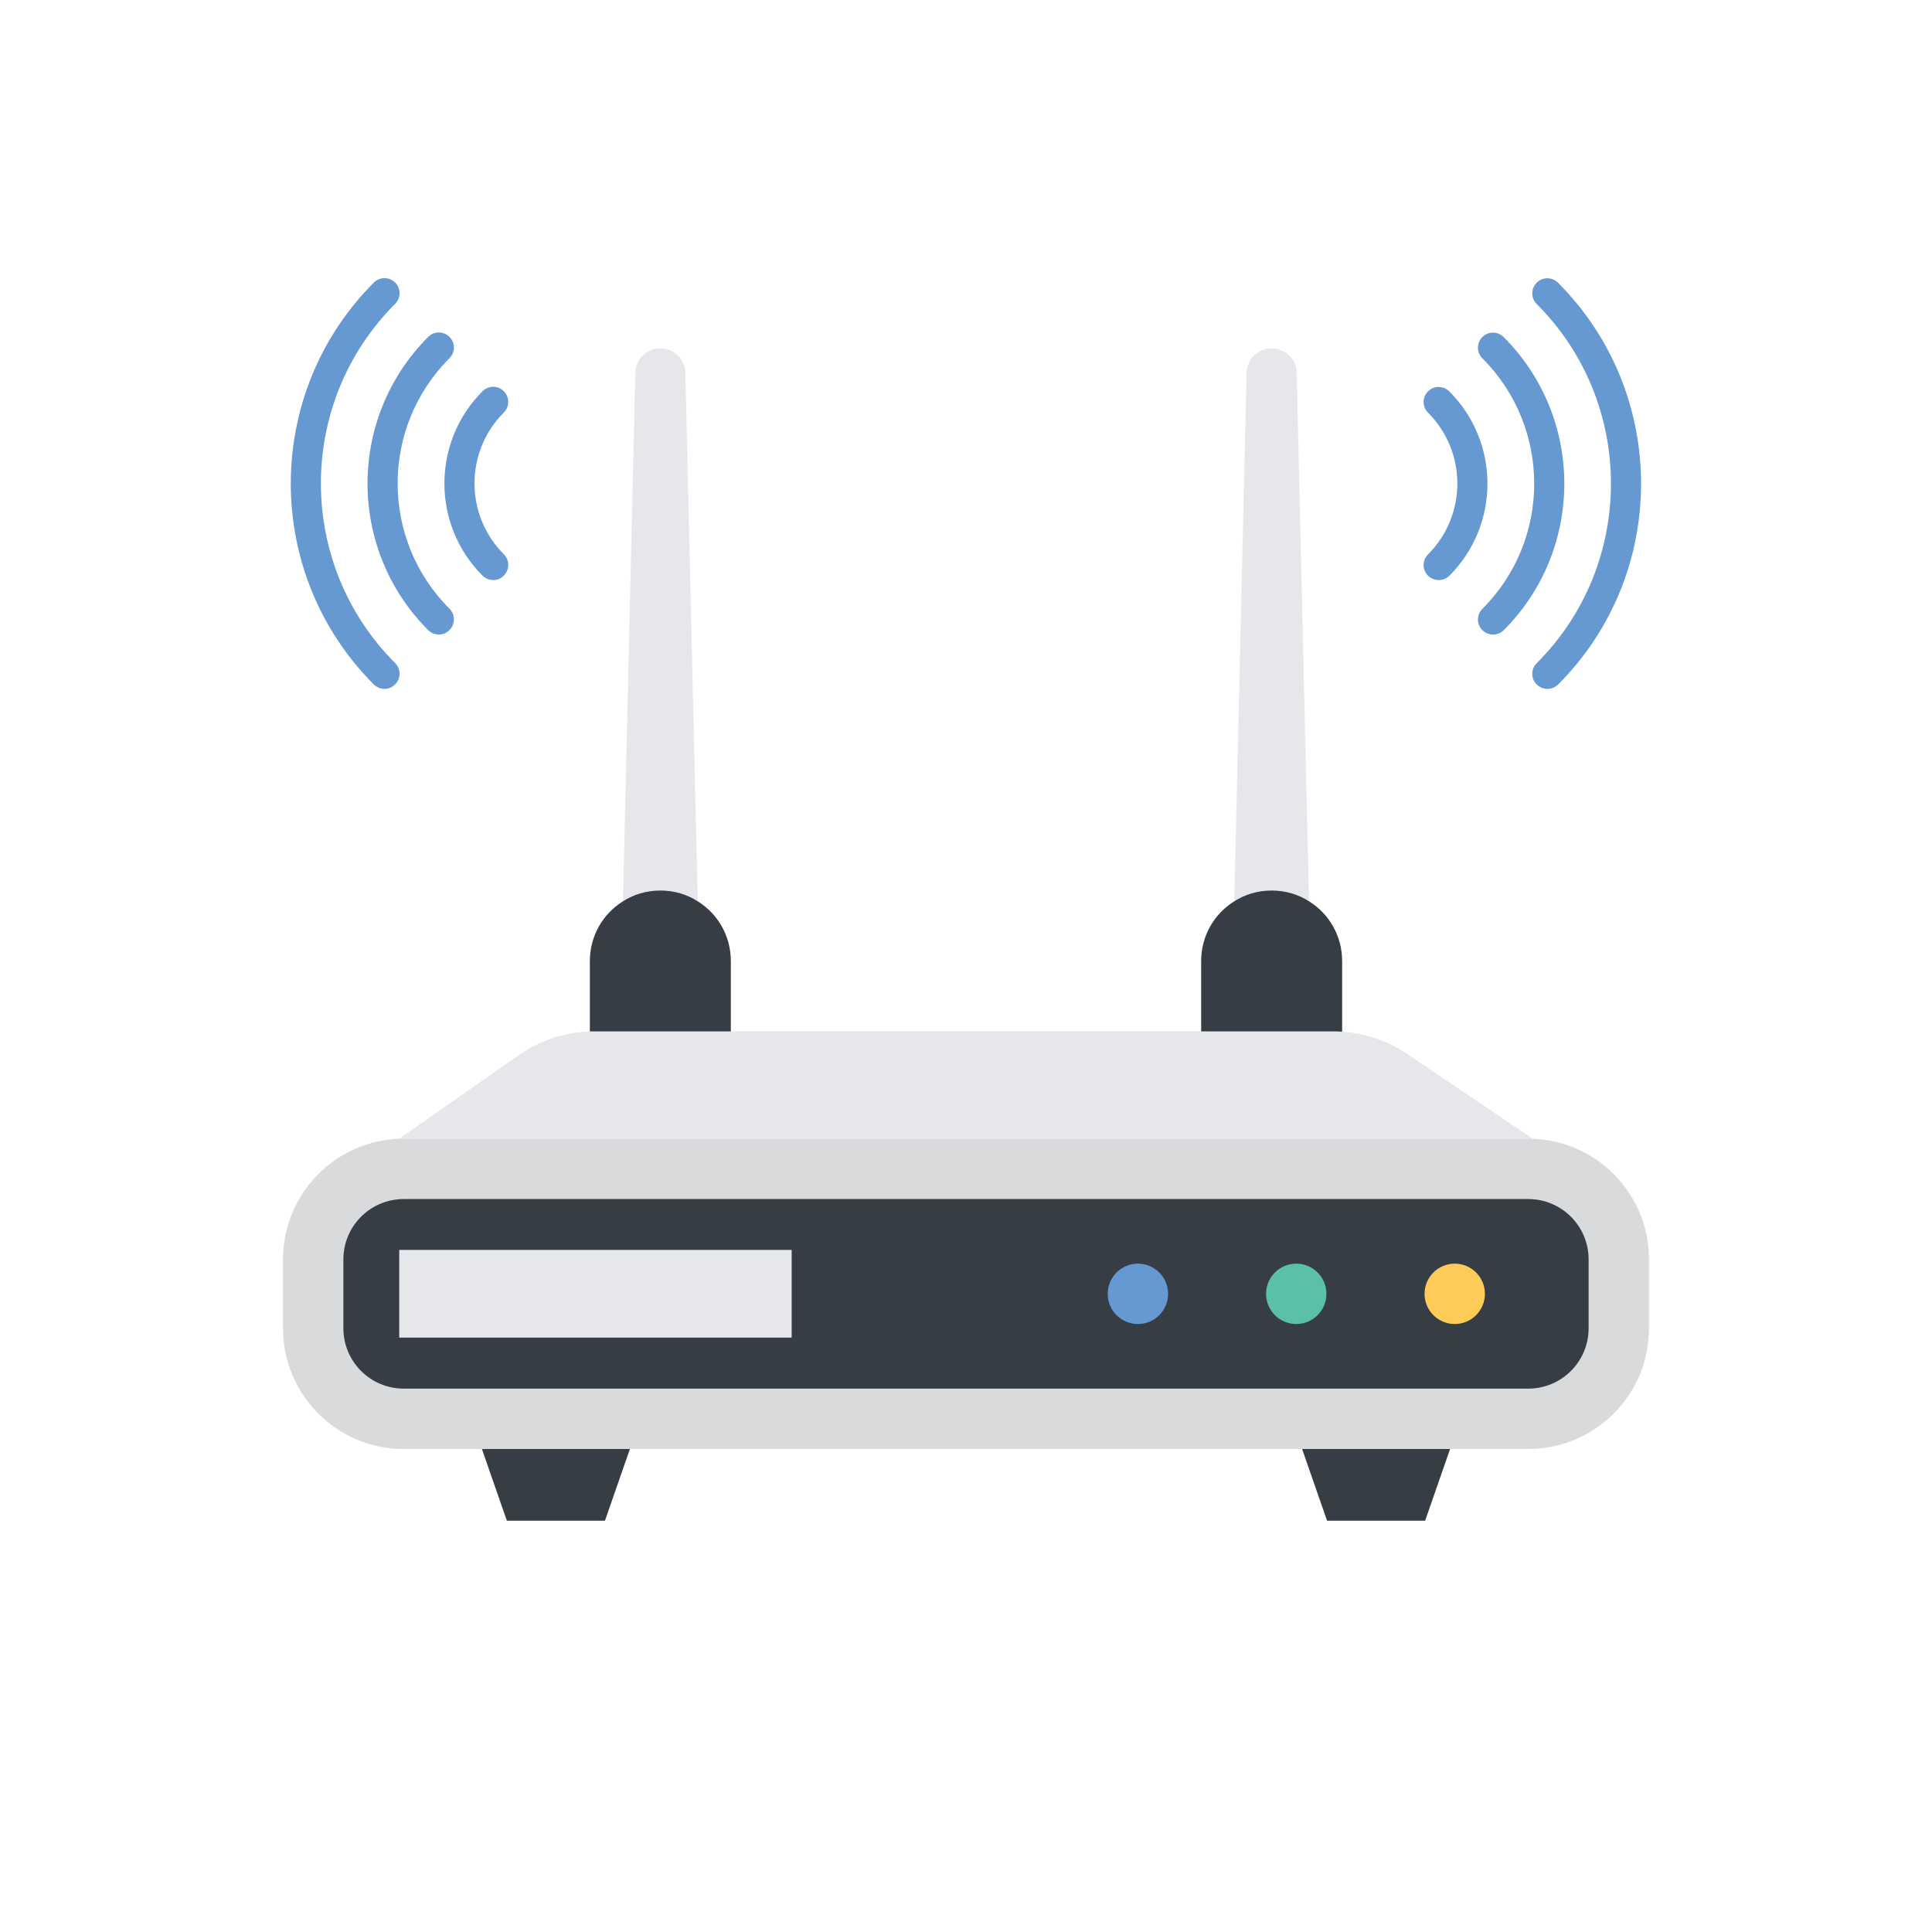 <svg enable-background="new 0 0 128 128" height="512" viewBox="0 0 128 128" width="512" xmlns="http://www.w3.org/2000/svg"><g id="Layer_46"><path d="m42.08 95-2 5.75h-6.5l-2-5.75z" fill="#373d44"/><path d="m96.42 95-2 5.75h-6.5l-2-5.75z" fill="#373d44"/><path d="m109.25 83.44v4.56c0 4.42-3.58 8-8 8h-74.5c-4.42 0-8-3.58-8-8v-4.56c0-4.42 3.58-8 8-8h74.5c4.42 0 8 3.58 8 8z" fill="#d9dadb"/><path d="m105.25 83.44v4.56c0 2.21-1.79 4-4 4h-74.5c-2.21 0-4-1.79-4-4v-4.56c0-2.21 1.79-4 4-4h74.5c2.21 0 4 1.79 4 4z" fill="#373d44"/><circle cx="96.38" cy="85.72" fill="#fdcc58" r="2"/><circle cx="85.88" cy="85.72" fill="#5ac0a6" r="2"/><circle cx="75.39" cy="85.72" fill="#6699d1" r="2"/><path d="m26.45 82.81h26v5.81h-26z" fill="#e5e7ea"/><path d="m46.25 60.73c-.72-.47-1.58-.73-2.5-.73s-1.78.26-2.5.73l.84-36.03c.02-.9.76-1.62 1.66-1.62s1.64.72 1.66 1.62z" fill="#e5e7ea"/><path d="m48.42 63.67v5.66h-9.34v-5.66c0-1.66.86-3.12 2.17-3.94.72-.47 1.58-.73 2.5-.73s1.78.26 2.5.73c1.31.82 2.17 2.28 2.17 3.94z" fill="#373d44"/><path d="m86.75 60.73c-.72-.47-1.58-.73-2.5-.73s-1.78.26-2.5.73l.84-36.03c.02-.9.76-1.62 1.66-1.62s1.64.72 1.66 1.62z" fill="#e5e7ea"/><g><path d="m25.48 45.64c-.26 0-.51-.1-.71-.29-7.34-7.34-7.34-19.29 0-26.63.39-.39 1.02-.39 1.41 0s.39 1.02 0 1.41c-6.56 6.56-6.56 17.24 0 23.8.39.39.39 1.02 0 1.41-.19.2-.45.3-.7.3z" fill="#6699d1"/></g><g><path d="m29.08 42.04c-.26 0-.51-.1-.71-.29-5.36-5.36-5.36-14.07 0-19.43.39-.39 1.02-.39 1.41 0s.39 1.02 0 1.41c-4.58 4.58-4.58 12.02 0 16.6.39.39.39 1.02 0 1.41-.19.2-.44.3-.7.3z" fill="#6699d1"/></g><g><path d="m32.68 38.43c-.26 0-.51-.1-.71-.29-3.37-3.37-3.37-8.85 0-12.22.39-.39 1.02-.39 1.41 0s.39 1.02 0 1.41c-2.59 2.59-2.59 6.8 0 9.39.39.39.39 1.02 0 1.41-.18.21-.44.3-.7.3z" fill="#6699d1"/></g><g><path d="m102.52 45.64c-.26 0-.51-.1-.71-.29-.39-.39-.39-1.02 0-1.41 6.56-6.56 6.56-17.24 0-23.8-.39-.39-.39-1.02 0-1.41s1.02-.39 1.41 0c7.34 7.34 7.34 19.29 0 26.63-.19.18-.44.28-.7.28z" fill="#6699d1"/></g><g><path d="m98.92 42.04c-.26 0-.51-.1-.71-.29-.39-.39-.39-1.02 0-1.41 4.58-4.58 4.58-12.02 0-16.6-.39-.39-.39-1.02 0-1.41s1.02-.39 1.41 0c5.36 5.36 5.36 14.07 0 19.43-.19.18-.45.28-.7.28z" fill="#6699d1"/></g><g><path d="m95.32 38.43c-.26 0-.51-.1-.71-.29-.39-.39-.39-1.02 0-1.41 2.59-2.59 2.59-6.8 0-9.39-.39-.39-.39-1.02 0-1.41s1.02-.39 1.41 0c3.37 3.37 3.37 8.85 0 12.22-.19.19-.45.28-.7.28z" fill="#6699d1"/></g><path d="m88.92 63.67v5.66h-9.34v-5.66c0-1.66.86-3.12 2.17-3.94.72-.47 1.58-.73 2.5-.73s1.78.26 2.5.73c1.31.82 2.17 2.28 2.17 3.94z" fill="#373d44"/><path d="m101.55 75.44h-75.1l7.94-5.55c1.45-1.01 3.2-1.56 4.99-1.56h48.95c1.74 0 3.45.52 4.87 1.48z" fill="#e5e7ea"/></g></svg>